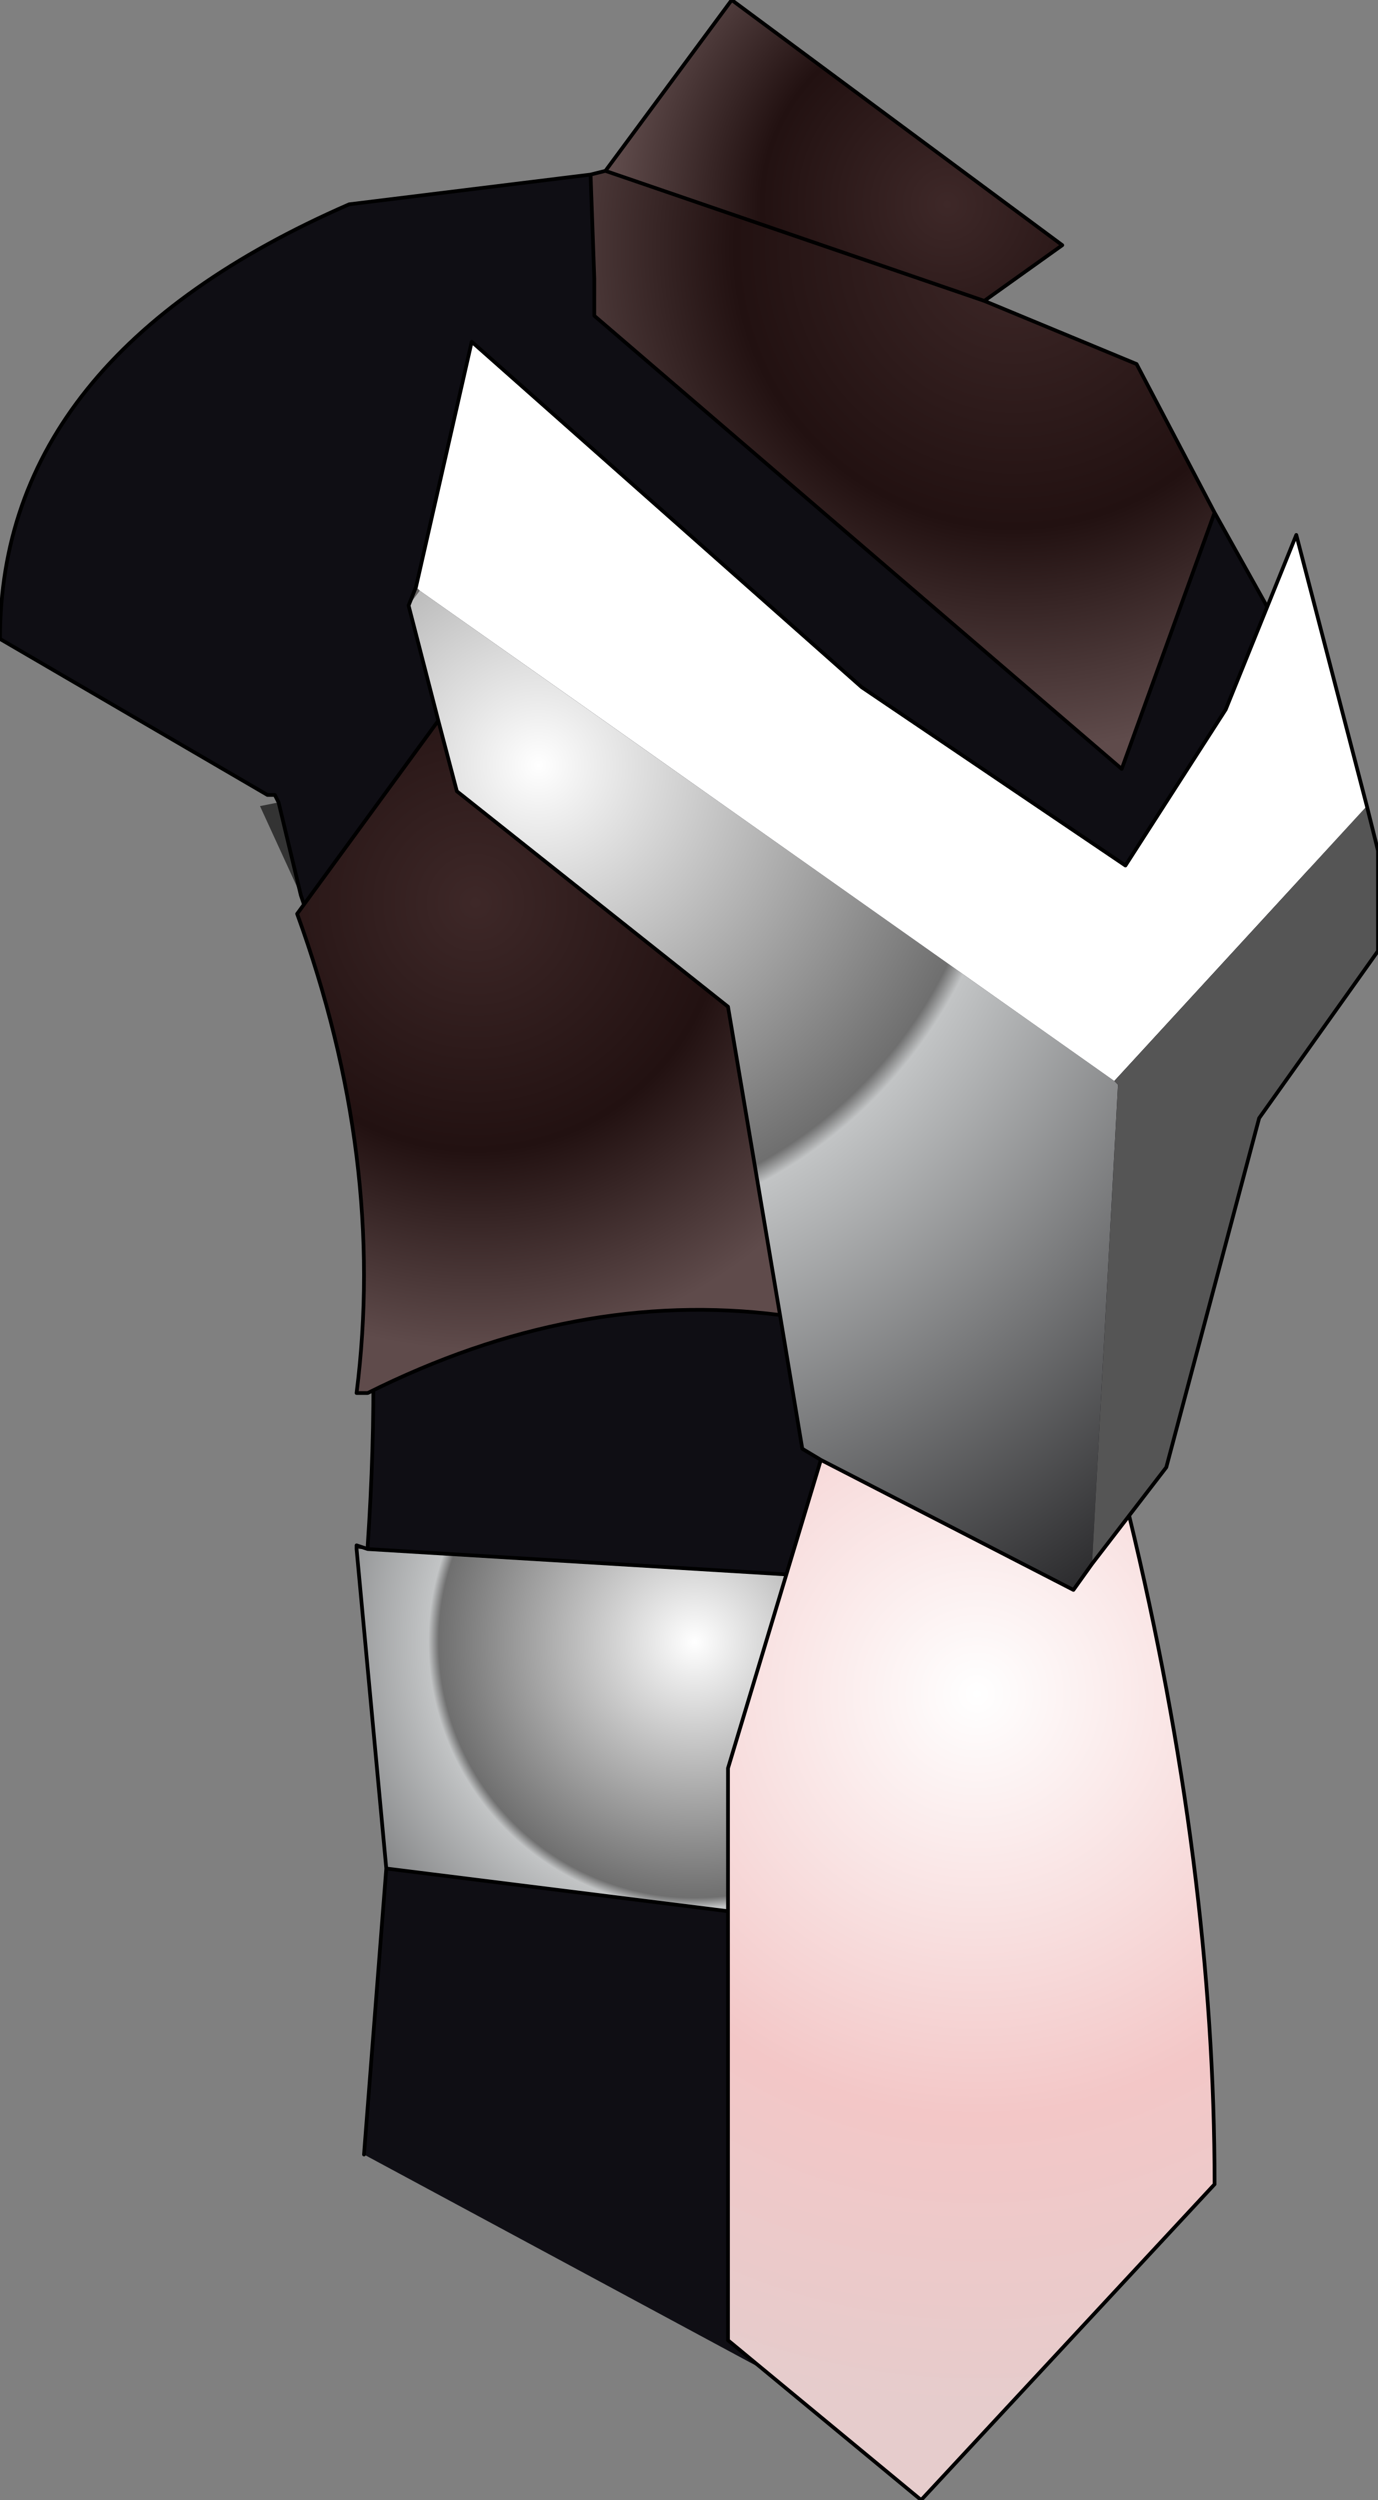 <?xml version="1.0" encoding="UTF-8" standalone="no"?>
<svg xmlns:xlink="http://www.w3.org/1999/xlink" height="33.65px" width="18.55px" xmlns="http://www.w3.org/2000/svg">
  <rect width="100%" height="100%" fill="#808080" stroke="none"/>
  <g transform="matrix(1.0, 0.0, 0.0, 1.0, 9.9, 16.4)">
    <path d="M-5.1 4.45 L-5.1 4.4 -4.95 4.45 -5.1 4.45" fill="url(#gradient0)" fill-rule="evenodd" stroke="none"/>
    <path d="M-5.85 -4.35 L-6.4 -5.55 -6.15 -5.6 -5.85 -4.35" fill="#333333" fill-rule="evenodd" stroke="none"/>
    <path d="M-6.2 -5.7 L-6.25 -5.7 -6.3 -5.7 -6.2 -5.7" fill="url(#gradient1)" fill-rule="evenodd" stroke="none"/>
    <path d="M-1.95 -14.05 L-1.9 -12.65 -1.9 -12.15 5.2 -6.05 6.45 -9.5 7.4 -7.8 7.75 -4.2 7.3 -3.3 7.1 -2.95 6.75 -2.1 6.55 -1.65 4.95 5.05 -4.95 4.45 -4.95 4.4 Q-4.6 -0.75 -5.85 -4.35 L-6.15 -5.6 -6.2 -5.7 -6.3 -5.7 -9.9 -7.8 Q-9.9 -11.6 -5.2 -13.65 L-1.95 -14.05 M5.7 10.05 L5.8 10.05 5.95 13.05 2.15 16.45 -5.0 12.6 -4.7 8.75 5.7 10.05" fill="#0f0e14" fill-rule="evenodd" stroke="none"/>
    <path d="M3.35 -12.35 L5.4 -11.5 6.45 -9.5 5.2 -6.05 -1.9 -12.15 -1.9 -12.65 -1.95 -14.05 -1.75 -14.1 3.35 -12.35" fill="url(#gradient2)" fill-rule="evenodd" stroke="none"/>
    <path d="M3.35 -12.35 L-1.75 -14.1 -0.05 -16.4 4.4 -13.1 3.35 -12.35" fill="url(#gradient3)" fill-rule="evenodd" stroke="none"/>
    <path d="M4.95 5.05 L5.0 5.05 Q5.75 7.0 5.8 8.8 L5.7 10.05 -4.7 8.75 -5.1 4.45 -4.95 4.45 4.95 5.05" fill="url(#gradient4)" fill-rule="evenodd" stroke="none"/>
    <path d="M6.45 -9.5 L5.4 -11.5 3.35 -12.35 -1.75 -14.1 -1.95 -14.05 -1.9 -12.65 -1.9 -12.15 5.2 -6.05 6.45 -9.5 7.4 -7.8 7.75 -4.2 7.3 -3.3 7.1 -2.95 6.75 -2.1 6.55 -1.65 4.95 5.05 5.0 5.05 Q5.75 7.0 5.8 8.8 L5.7 10.05 5.8 10.05 5.95 13.05 M-5.0 12.6 L-4.7 8.75 -5.1 4.45 -5.1 4.4 -4.95 4.45 -4.95 4.4 Q-4.6 -0.75 -5.85 -4.35 L-6.15 -5.6 -6.2 -5.7 -6.25 -5.7 -6.3 -5.7 -9.9 -7.8 Q-9.9 -11.6 -5.2 -13.65 L-1.95 -14.05 M3.35 -12.35 L4.4 -13.1 -0.05 -16.4 -1.75 -14.1 M4.95 5.05 L-4.95 4.45 M5.7 10.05 L-4.7 8.75" fill="none" stroke="#000000" stroke-linecap="round" stroke-linejoin="round" stroke-width="0.05"/>
    <path d="M-4.4 -8.25 L-4.3 -8.5 -4.25 -8.45 -4.4 -8.25" fill="#686564" fill-rule="evenodd" stroke="none"/>
    <path d="M5.3 4.0 Q6.45 8.75 6.45 13.0 L2.5 17.25 -0.1 15.1 -0.1 7.4 1.15 3.25 4.55 5.0 4.8 4.65 5.3 4.0" fill="url(#gradient5)" fill-rule="evenodd" stroke="none"/>
    <path d="M0.6 1.3 Q-2.15 0.95 -4.95 2.35 L-5.1 2.35 Q-4.7 -0.8 -5.9 -4.1 L-4.0 -6.7 -3.75 -5.75 -0.1 -2.85 0.6 1.3" fill="url(#gradient6)" fill-rule="evenodd" stroke="none"/>
    <path d="M1.15 3.25 L0.9 3.1 0.6 1.3 -0.1 -2.85 -3.75 -5.75 -4.0 -6.7 -4.4 -8.25 -4.25 -8.45 5.1 -1.85 5.15 -1.8 4.8 4.65 4.55 5.0 1.15 3.25" fill="url(#gradient7)" fill-rule="evenodd" stroke="none"/>
    <path d="M-4.3 -8.5 L-3.55 -11.8 1.7 -7.15 5.25 -4.75 6.6 -6.85 7.55 -9.2 8.5 -5.55 5.1 -1.85 -4.25 -8.45 -4.3 -8.5" fill="#ffffff" fill-rule="evenodd" stroke="none"/>
    <path d="M8.5 -5.55 L8.65 -4.95 8.65 -3.6 7.05 -1.35 5.8 3.35 5.3 4.0 4.8 4.65 5.15 -1.8 5.1 -1.85 8.5 -5.55" fill="#555555" fill-rule="evenodd" stroke="none"/>
    <path d="M-4.3 -8.5 L-3.55 -11.8 1.7 -7.15 5.25 -4.75 6.6 -6.85 7.55 -9.2 8.5 -5.55 8.65 -4.95 8.65 -3.6 7.05 -1.35 5.8 3.35 5.3 4.0 Q6.45 8.75 6.45 13.0 L2.5 17.25 -0.1 15.1 -0.1 7.4 1.15 3.25 0.9 3.1 0.6 1.3 Q-2.15 0.95 -4.95 2.35 L-5.1 2.35 Q-4.7 -0.8 -5.9 -4.1 L-4.0 -6.7 -4.4 -8.25 -4.3 -8.5 M4.8 4.65 L5.3 4.0 M0.6 1.3 L-0.1 -2.85 -3.75 -5.75 -4.0 -6.7 M4.8 4.65 L4.55 5.0 1.15 3.25" fill="none" stroke="#000000" stroke-linecap="round" stroke-linejoin="round" stroke-width="0.05"/>
  </g>
  <defs>
    <radialGradient cx="0" cy="0" gradientTransform="matrix(0.01, 4.0E-4, -5.0E-4, 0.01, 3.05, 6.65)" gradientUnits="userSpaceOnUse" id="gradient0" r="819.2" spreadMethod="pad">
      <stop offset="0.0" stop-color="#a89786"/>
      <stop offset="1.0" stop-color="#484037"/>
    </radialGradient>
    <radialGradient cx="0" cy="0" gradientTransform="matrix(0.008, 0.0, 0.0, 0.008, -4.5, -11.0)" gradientUnits="userSpaceOnUse" id="gradient1" r="819.2" spreadMethod="pad">
      <stop offset="0.0" stop-color="#454545"/>
      <stop offset="1.0" stop-color="#1b1b1b"/>
    </radialGradient>
    <radialGradient cx="0" cy="0" gradientTransform="matrix(0.009, 0.0, 0.0, 0.009, 3.75, -13.05)" gradientUnits="userSpaceOnUse" id="gradient2" r="819.2" spreadMethod="pad">
      <stop offset="0.0" stop-color="#3e2828"/>
      <stop offset="0.51" stop-color="#221111"/>
      <stop offset="0.918" stop-color="#5f4b4b"/>
    </radialGradient>
    <radialGradient cx="0" cy="0" gradientTransform="matrix(0.006, 0.0, 0.0, 0.006, 2.85, -13.65)" gradientUnits="userSpaceOnUse" id="gradient3" r="819.2" spreadMethod="pad">
      <stop offset="0.0" stop-color="#3e2828"/>
      <stop offset="0.51" stop-color="#221111"/>
      <stop offset="0.918" stop-color="#5f4b4b"/>
    </radialGradient>
    <radialGradient cx="0" cy="0" gradientTransform="matrix(0.009, 0.0, 0.0, 0.009, -0.55, 5.7)" gradientUnits="userSpaceOnUse" id="gradient4" r="819.2" spreadMethod="pad">
      <stop offset="0.0" stop-color="#ffffff"/>
      <stop offset="0.467" stop-color="#6f6f6f"/>
      <stop offset="0.486" stop-color="#c2c4c5"/>
      <stop offset="1.0" stop-color="#2e2e30"/>
    </radialGradient>
    <radialGradient cx="0" cy="0" gradientTransform="matrix(0.013, 0.0, 0.0, 0.013, 3.25, 6.4)" gradientUnits="userSpaceOnUse" id="gradient5" r="819.2" spreadMethod="pad">
      <stop offset="0.0" stop-color="#ffffff"/>
      <stop offset="0.533" stop-color="#f3c7c7"/>
      <stop offset="0.902" stop-color="#e6cccc"/>
    </radialGradient>
    <radialGradient cx="0" cy="0" gradientTransform="matrix(0.008, 0.0, 0.0, 0.008, -3.5, -4.25)" gradientUnits="userSpaceOnUse" id="gradient6" r="819.2" spreadMethod="pad">
      <stop offset="0.0" stop-color="#3e2828"/>
      <stop offset="0.51" stop-color="#221111"/>
      <stop offset="0.918" stop-color="#5f4b4b"/>
    </radialGradient>
    <radialGradient cx="0" cy="0" gradientTransform="matrix(0.016, 0.0, 0.0, 0.016, -2.65, -6.1)" gradientUnits="userSpaceOnUse" id="gradient7" r="819.2" spreadMethod="pad">
      <stop offset="0.0" stop-color="#ffffff"/>
      <stop offset="0.467" stop-color="#6f6f6f"/>
      <stop offset="0.486" stop-color="#c2c4c5"/>
      <stop offset="1.0" stop-color="#2e2e30"/>
    </radialGradient>
  </defs>
</svg>
